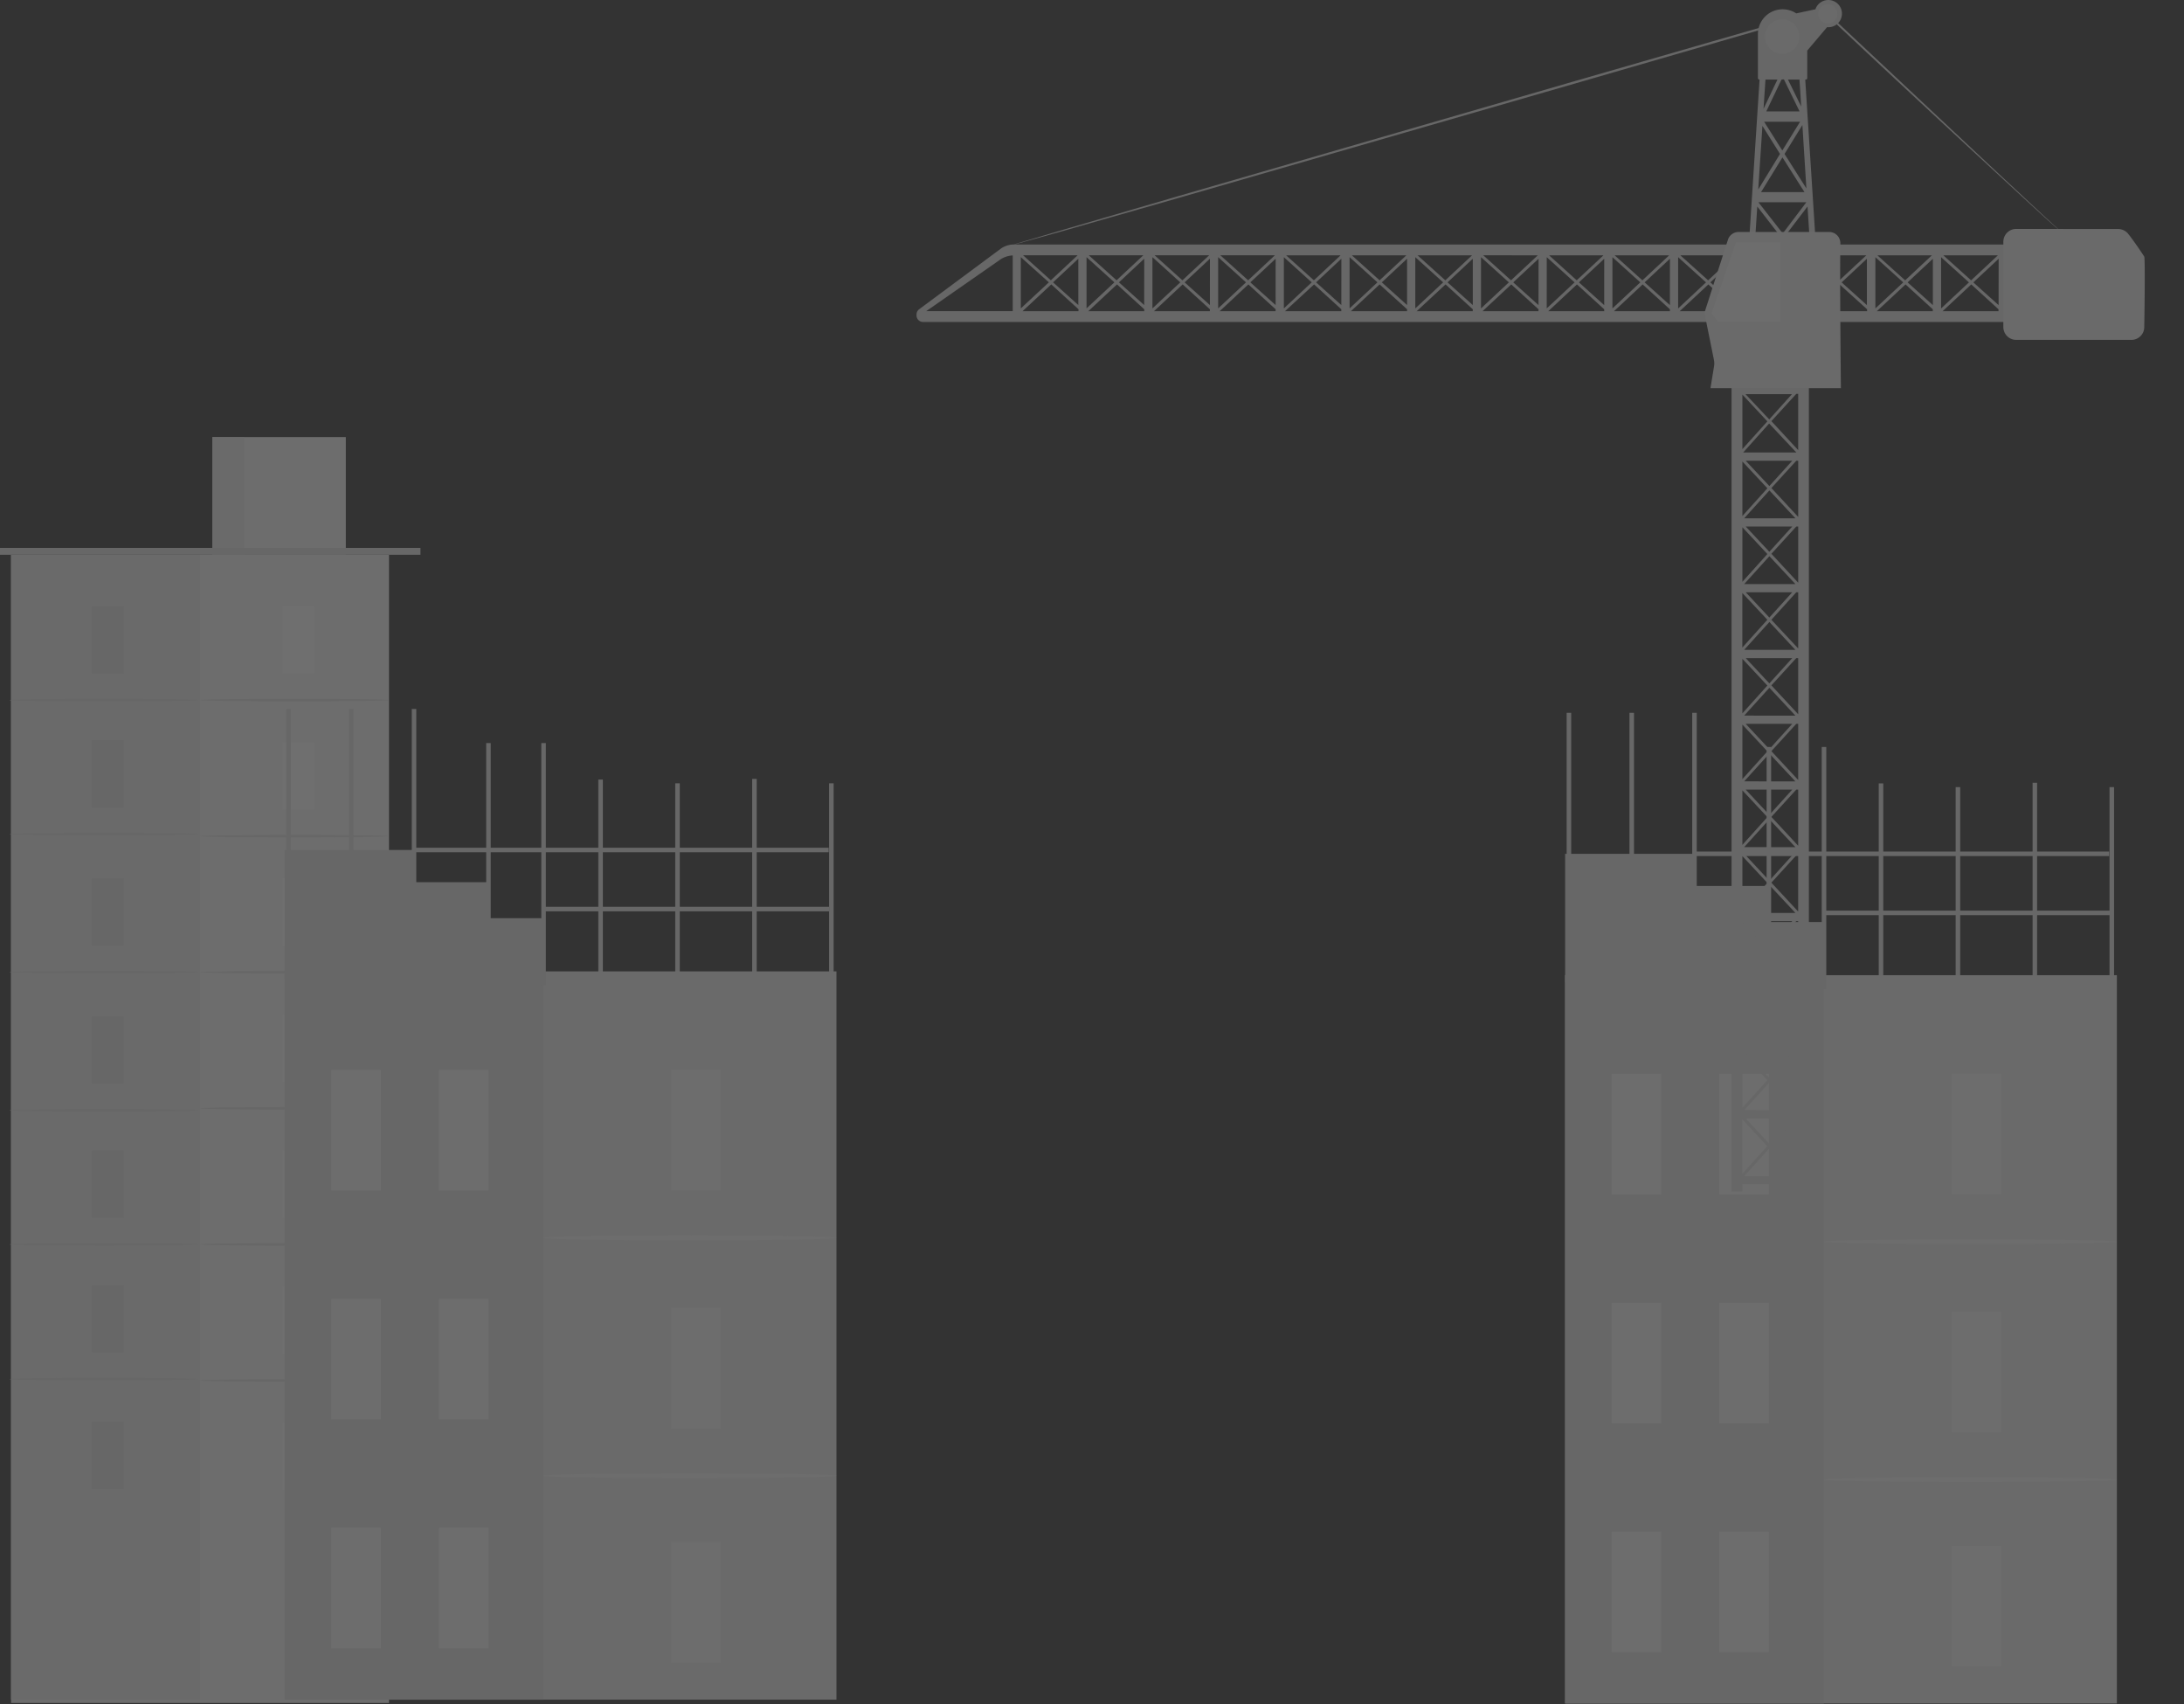 <svg width="1205" height="940" fill="none" xmlns="http://www.w3.org/2000/svg"><rect width="100%" height="100%" fill="#333333" stroke="none"/><g opacity=".3"><path d="M1036.57 432.111h2.5V565.65h-2.5V432.111zm42.44 2.056h2.51v133.538h-2.51V434.167zm42.45-2.407h2.5v133.538h-2.5V431.76zm42.44 2.407h2.51v133.538h-2.51V434.167z" fill="#E0E0E0"/><path d="M863.531 537.898h304.429v401.719H863.531V537.898z" fill="#EBEBEB"/><path d="M863.531 537.898h142.739v401.719H863.531V537.898z" fill="#E0E0E0"/><path d="M1076.78 592.297h27.36v66.531h-27.36v-66.531zm0 260.384h27.36v66.531h-27.36v-66.531zm-70.51-167.757c0 .753 36.21 1.354 80.84 1.354 44.62 0 80.85-.601 80.85-1.354 0-.752-36.18-1.353-80.85-1.353-44.68 0-80.84.626-80.84 1.353zm70.51 38.555h27.36v66.532h-27.36v-66.532zm-70.51 92.653c0 .727 36.21 1.354 80.84 1.354 44.62 0 80.85-.627 80.85-1.354 0-.727-36.18-1.354-80.85-1.354-44.68 0-80.84.602-80.84 1.354zm-57.674-223.835h27.361v66.531h-27.361v-66.531zm-59.383 0h27.361v66.531h-27.361v-66.531zm59.383 126.244h27.361v66.531h-27.361v-66.531zm-59.383 0h27.361v66.531h-27.361v-66.531zm59.383 126.244h27.361v66.531h-27.361v-66.531zm-59.383 0h27.361v66.531h-27.361v-66.531z" fill="#F5F5F5"/><path d="M1006.27 544.792v-36.223h-30.313V488.69h-41.042v-17.749h-71.384v70.994l142.739 2.857z" fill="#E0E0E0"/><path d="M1005.12 412.006h2.51v133.539h-2.51V412.006zm-30.416 0h2.506v133.539h-2.506V412.006zm-41.042-18.826h2.505v133.539h-2.505V393.18zm-69.279 0h2.505v133.539h-2.505V393.18zm34.651 0h2.506v133.539h-2.506V393.18z" fill="#E0E0E0"/><path d="M1006.3 502.277h157.73v2.507H1006.3v-2.507zm-71.711-32.589H1163.7v2.506H934.589v-2.506zM970.82 43.904h-.15a.827.827 0 01-.752-.828V18.735a13.645 13.645 0 017.184-11.996 13.628 13.628 0 0113.963.64l10.575-2.256a7.429 7.429 0 011.9-3.01 7.5 7.5 0 016.62-1.982c1.18.224 2.3.73 3.24 1.472.95.743 1.7 1.702 2.2 2.797.5 1.095.73 2.294.67 3.496a7.59 7.59 0 01-1.01 3.412 7.616 7.616 0 01-2.47 2.564 7.516 7.516 0 01-4.71 1.103L997.129 27.91v15.191a.831.831 0 01-.501.752.779.779 0 01-.326 0h-.276l5.764 89.82h-3.233l-1.278-19.754-12.528 16.395 2.631 3.359h-2.506l-1.303-1.68-1.277 1.68h-2.506l2.506-3.334-12.729-16.42-1.303 19.829h-3.257l5.813-89.844zm12.102 0l-8.394 17.547h18.366l-8.644-17.673-1.328.126zm-2.255 0h-6.59l-1.052 16.093 7.642-16.093zm9.271 0h-3.433l7.291 14.865-.952-14.865h-2.906zm4.51 25.068l-9.847 15.943 12.052 19.002-2.205-34.945zm-1.278-1.805h-19.819l10.022 15.843 9.797-15.843zm-20.771 2.281l-2.306 35.096 12.002-19.629-9.696-15.467zm11.049 17.372l-11.801 19.153H995.6L983.448 86.82zm13.18 24.743h-26.434l13.43 17.197 13.004-17.197z" fill="#E0E0E0"/><path d="M958.042 191.857h3.232v18.826l13.781-15.216-14.182-15.041h-1.679v-4.613h34.102v4.538h-2.28l-13.731 15.041 14.783 15.843v-19.478h5.963v465.417h-5.913v-3.96h-30.794v3.985h-5.963V191.857h2.681zm32.974 388.784l-13.731 15.041 14.783 15.818v-30.834l-1.052-.025zm-2.23 0h-25.658l13.029 13.938 12.629-13.938zm1.754-4.537l-14.358-15.367-13.906 15.367h28.264zm1.528-.753v-30.984h-1.052l-13.731 15.041 14.783 15.943zm-3.282-30.984h-25.658l13.029 13.938 12.629-13.938zm1.754-4.537l-14.358-15.367-13.906 15.367h28.264zm1.578-.752v-30.985h-1.052l-13.731 15.041 14.783 15.944zm-3.282-30.985h-25.658l13.029 13.938 12.629-13.938zm1.754-4.537l-14.357-15.367-13.907 15.367h28.264zm1.528-.777V471.82h-1.052l-13.731 15.041 14.783 15.918zm-3.282-30.959h-25.658l13.029 13.963 12.629-13.963zm1.754-4.538l-14.357-15.367-13.907 15.342 28.264.025zm1.528-.777v-30.959h-1.052l-13.731 15.041 14.783 15.918zm-3.282-30.959h-25.658l13.029 13.963 12.629-13.963zm1.754-4.538l-14.357-15.366-13.907 15.341 28.264.025zm1.528-.777v-30.959h-1.052l-13.731 15.041 14.783 15.918zm-3.282-30.959h-25.658l13.029 13.963 12.629-13.963zm1.754-4.537l-14.357-15.367-13.907 15.342 28.264.025zm1.528-.777v-30.96h-1.052l-13.731 15.041 14.783 15.919zm-3.282-30.96h-25.658l13.029 13.938 12.629-13.938zm1.754-4.537l-14.357-15.367-13.907 15.342 28.264.025zm1.528-.777v-30.985h-1.052l-13.731 15.167 14.783 15.818zm-3.282-30.985h-25.658l13.029 13.938 12.629-13.938zm1.754-4.537l-14.357-15.367-13.907 15.367h28.264zm1.528-.752v-30.984h-1.052l-13.731 15.041 14.783 15.943zm-3.282-30.984h-25.658l13.029 13.938 12.629-13.938zm1.754-4.538l-14.357-15.367-13.907 15.367h28.264zm1.528-.752v-30.984h-1.052l-13.731 15.041 14.783 15.943zm-3.282-30.984h-25.658l13.029 13.938 12.629-13.938zm1.754 358.25l-14.357-15.366-13.907 15.341 28.264.025zm-15.485-16.595l-13.781-14.74v29.957l13.781-15.217zm0-36.274l-13.781-14.765v30.082l13.781-15.317zm0-36.273l-13.781-14.766v30.082l13.781-15.316zm0-36.274l-13.781-14.765v30.082l13.781-15.317zm0-36.274l-13.781-14.765v30.082l13.781-15.317zm0-36.274l-13.781-14.765v30.082l13.781-15.317zm0-36.299l-13.781-14.74v30.082l13.781-15.342zm0-36.273L961.324 327.1v30.082l13.781-15.316zm0-36.274l-13.781-14.765v30.082l13.781-15.317zm0-36.274l-13.781-14.765v30.082l13.781-15.317zm-13.33-19.729h29.341l-15.034-15.993-14.307 15.993zm13.33-17.171l-13.781-14.766v30.082l13.781-15.316zm17.013 15.868v-31.035h-1.052l-13.731 15.041 14.783 15.994zm0 368.704h-1.052l-13.731 15.041 14.783 15.818V616.99zm-3.282 0h-25.658l13.029 13.963 12.629-13.963zm-27.562.401v30.082l13.781-15.242-13.781-14.84zm14.883-386.051l12.528-13.938h-25.657l13.129 13.938zm0 402.12l-13.906 15.341h28.289l-14.383-15.341zm12.528-452.959h-25.657l13.029 13.938 12.628-13.938zm-27.06 32.363h29.491l-15.034-15.993-14.457 15.993z" fill="#E0E0E0"/><path d="M507.134 170.573l44.775-33.215a12.526 12.526 0 017.517-2.507h586.734v5.966h-2.7v30.809h2.73v5.966H509.264a3.581 3.581 0 01-3.583-3.559v-.602a3.59 3.59 0 011.453-2.858zm72.662-15.968l14.758-13.788h-30.067l15.309 13.788zm-16.562-12.76v28.252l15.46-14.364-15.46-13.888zm31.721.852l-13.931 13.036 13.931 12.534v-25.57zm21.097 11.908l14.758-13.788h-30.067l15.309 13.788zm-16.562-12.76v28.252l15.36-14.364-15.36-13.888zm31.822.852l-13.957 13.036 13.931 12.534.026-25.57zm21.072 11.908l14.758-13.788h-30.068l15.31 13.788zm-16.537-12.76v28.252l15.359-14.364-15.359-13.888zm31.721.852l-13.957 13.036 13.932 12.534.025-25.57zm21.072 11.908l14.758-13.788h-30.067l15.309 13.788zm-16.537-12.76v28.252l15.359-14.364-15.359-13.888zm31.721.852l-13.956 13.036 13.931 12.534.025-25.57zm21.097 11.908l14.733-13.788h-30.067l15.334 13.788zm-16.562-12.76v28.252l15.359-14.364-15.359-13.888zm31.721.852l-13.931 13.036 13.906 12.534.025-25.57zm21.097 11.908l14.758-13.788h-30.067l15.309 13.788zm-16.562-12.76v28.252l15.359-14.364-15.359-13.888zm31.721.852l-13.931 13.036 13.931 12.534v-25.57zm21.097 11.908l14.758-13.788h-30.067l15.309 13.788zm-16.562-12.76v28.252l15.359-14.364-15.359-13.888zm31.721.852l-13.931 13.036 13.931 12.534v-25.57zm21.097 11.908l14.758-13.788H818.38l15.309 13.788zm-16.562-12.76v28.252l15.359-14.364-15.359-13.888zm31.746.852l-13.956 13.036 13.931 12.534.025-25.57zm4.51 27.4l15.36-14.364-15.335-13.888-.025 28.252zm-4.535.476l-15.034-13.712-15.835 14.765h30.844l.025-1.053zm-36.256 0l-15.034-13.712-15.91 14.765h30.919l.025-1.053zm-36.256 0l-15.159-13.712-15.81 14.765h30.944l.025-1.053zm-36.281 0l-15.034-13.712-16.036 14.765h31.045l.025-1.053zm-36.256 0l-15.034-13.712-15.81 14.765h30.819l.025-1.053zm-36.256 0l-15.034-13.712-15.81 14.765h30.819l.025-1.053zm-36.231 0l-15.034-13.712-15.81 14.765h30.844v-1.053zm-36.256 0l-15.034-13.712-15.836 14.765h30.819l.051-1.053zm259.655-29.756l15.209 13.788 14.758-13.788h-30.067.1zm284.209 1.88l-13.95 13.036 13.93 12.534.02-25.57zm-.42-1.88h-30.07l15.21 13.788 14.86-13.788zm-232.324 13.788l14.758-13.788h-30.067l15.309 13.788zm-16.537-12.76v28.252l15.36-14.364-15.36-13.888zm31.721.852l-13.956 13.036 13.931 12.534.025-25.57zm21.072 11.908l14.758-13.788h-30.067l15.309 13.788zm-16.537-12.76v28.252l15.36-14.364-15.36-13.888zm31.721.852l-13.956 13.036 13.931 12.534.025-25.57zm21.097 11.908l14.733-13.788h-29.942l15.209 13.788zm-16.662-12.76v28.252l15.36-14.364-15.36-13.888zm31.721.852l-13.931 13.036 13.931 12.534v-25.57zm21.098 11.908l14.83-13.788h-30.065l15.235 13.788zm-16.563-12.76v28.252l15.333-14.364-15.333-13.888zm31.723.852l-13.93 13.036 13.93 12.534v-25.57zm21.1 11.908l14.75-13.788h-30.06l15.31 13.788zm-16.42-12.76v28.252l15.36-14.364-15.36-13.888zm31.72.852l-13.93 13.036 13.93 12.534v-25.57zm21.1 11.908l14.76-13.788h-30.07l15.31 13.788zm-16.56-12.76v28.252l15.36-14.364-15.36-13.888zm31.75.852l-13.96 13.036 13.93 12.534.03-25.57zm4.53-.852v28.252l15.16-14.364-15.16-13.888zm-4.61 28.728l-15.03-13.712-15.81 14.765h30.84v-1.053zm-36.26 0l-15.03-13.712-15.83 14.765h30.86v-1.053zm-36.25 0l-15.16-13.712-15.811 14.765h30.971v-1.053zm-36.283 0l-15.033-13.712-15.811 14.765h30.844v-1.053zm-36.256 0l-15.033-13.712-15.811 14.765h30.844v-1.053zm-36.256 0l-15.033-13.712-15.811 14.765h30.844v-1.053zm-36.231-27.876l-13.956 13.036 13.931 12.534.025-25.57zm253.796 27.876l-15.04-13.712-15.81 14.765h30.85v-1.053zm-253.821 1.053v-1.053l-15.034-13.712-15.81 14.765h30.844zm-326.33 0v-30.733a13.39 13.39 0 00-6.965 2.356l-40.741 28.377h47.706z" fill="#E0E0E0"/><path d="M1015.4 134.325c-.36 19.854.3 79.792.3 79.792h-71.965l1.93-11.832c.224-1.21.224-2.45 0-3.66l-5.262-26.096 12.904-40.109a6.165 6.165 0 015.788-4.462h50.115c.83-.004 1.65.159 2.41.48a6.12 6.12 0 012.03 1.387 6.143 6.143 0 011.33 2.072c.3.774.44 1.599.42 2.428z" fill="#EBEBEB"/><path d="M982.372 133.748v43.844h-34.427l-3.558-4.738 13.355-39.106h24.63z" fill="#F5F5F5"/><path d="M559.451 134.851s.551 0 1.629-.376l4.71-1.304 18.116-5.013 66.498-19.002L869.72 45.858l136.51-39.532-.56-.126a14952.31 14952.31 0 0095.62 88.993c11.65 10.779 20.89 19.227 27.26 25.068 3.16 2.858 5.64 5.014 7.32 6.493 1.67 1.479 2.5 2.08 2.5 2.08l-.63-.576c-.42-.376-1.07-.878-1.87-1.655l-7.2-6.618-27.03-25.193-95.21-89.344-.26-.25h-.3L869.344 44.605l-219.19 63.548-66.449 19.428-18.04 5.34-4.686 1.403c-1.002.326-1.528.527-1.528.527z" fill="#E0E0E0"/><path d="M1168.69 126.327c1.06.001 2.11.243 3.07.707.96.465 1.8 1.14 2.47 1.976 3.33 4.136 8.36 11.732 8.84 12.534.48.802.23 26.271 0 38.931a7.044 7.044 0 01-2.1 4.95 7.042 7.042 0 01-4.97 2.044h-63.61a7.08 7.08 0 01-5-2.087 7.072 7.072 0 01-2.07-5.007v-47.003c0-1.878.74-3.678 2.07-5.008a7.08 7.08 0 015-2.087l56.3.05zM973.777 20.165a9.498 9.498 0 0011.358 9.316 9.494 9.494 0 007.455-7.478 9.498 9.498 0 00-4.059-9.75 9.494 9.494 0 00-5.283-1.59 9.466 9.466 0 00-8.757 5.868 9.476 9.476 0 00-.714 3.634zM1003.19 7.63a5.28 5.28 0 003.27 4.887c.96.4 2.03.505 3.05.3a5.28 5.28 0 002.71-1.447 5.245 5.245 0 001.44-2.708c.21-1.026.1-2.09-.3-3.056a5.269 5.269 0 00-4.88-3.266 5.29 5.29 0 00-5.29 5.29z" fill="#EBEBEB"/><path d="M6.113 305.992H214.63v633.325H6.113V305.992z" fill="#F5F5F5"/><path d="M6.114 305.992h104.258v631.495H6.114V305.992z" fill="#EBEBEB"/><path d="M117.162 241.09h73.64v64.902h-73.64V241.09z" fill="#F5F5F5"/><path d="M117.187 241.09h17.539v64.902h-17.539V241.09z" fill="#EBEBEB"/><path d="M231.994 305.992v-3.785H0v3.785" fill="#E0E0E0"/><path d="M155.823 334.32h17.639v37.226h-17.639V334.32z" fill="#FAFAFA"/><path d="M110.371 386.16c0 .401 23.327.702 52.117.702 28.789 0 52.141-.301 52.141-.702 0-.401-23.352-.702-52.141-.702-28.79 0-52.117.301-52.117.702zm-59.709-51.84h17.64v37.226h-17.64V334.32zM5.186 386.16c0 .401 23.352.702 52.142.702 28.79 0 52.116-.301 52.116-.702 0-.401-23.327-.702-52.116-.702-28.79 0-52.142.301-52.142.702zm45.476 22.086h17.64v37.226h-17.64v-37.226zM5.186 460.087c0 .401 23.352.727 52.142.727 28.79 0 52.116-.326 52.116-.727 0-.401-23.327-.702-52.116-.702-28.79 0-52.142.326-52.142.702zm45.476 24.316h17.64v37.226h-17.64v-37.226zM5.186 536.245c0 .401 23.352.727 52.142.727 28.79 0 52.116-.326 52.116-.727 0-.401-23.327-.702-52.116-.702-28.79 0-52.142.326-52.142.702zm45.476 24.315h17.64v37.226h-17.64V560.56zM5.186 612.402c0 .401 23.352.727 52.142.727 28.79 0 52.116-.326 52.116-.727 0-.401-23.327-.702-52.116-.702-28.79 0-52.142.326-52.142.702zm45.476 22.135h17.64v37.226h-17.64v-37.226zM5.186 686.379c0 .401 23.352.727 52.142.727 28.79 0 52.116-.326 52.116-.727 0-.401-23.327-.702-52.116-.702-28.79 0-52.142.326-52.142.702zm45.476 22.435h17.64v37.226h-17.64v-37.226zm0 75.255h17.64v37.226h-17.64v-37.226zM5.186 760.68c0 .376 23.352.702 52.142.702 28.79 0 52.116-.326 52.116-.702 0-.376-23.327-.727-52.116-.727-28.79 0-52.142.326-52.142.727z" fill="#E0E0E0"/><path d="M155.823 409.374h17.639V446.6h-17.639v-37.226z" fill="#FAFAFA"/><path d="M110.371 461.215c0 .401 23.327.727 52.117.727 28.789 0 52.141-.326 52.141-.727 0-.401-23.352-.702-52.141-.702-28.79 0-52.117.326-52.117.702z" fill="#E0E0E0"/><path d="M155.823 484.428h17.639v37.227h-17.639v-37.227z" fill="#FAFAFA"/><path d="M110.371 536.269c0 .401 23.327.727 52.117.727 28.789 0 52.141-.326 52.141-.727 0-.401-23.352-.702-52.141-.702-28.79 0-52.117.326-52.117.702z" fill="#E0E0E0"/><path d="M155.823 559.482h17.639v37.227h-17.639v-37.227z" fill="#FAFAFA"/><path d="M110.371 611.324c0 .402 23.327.727 52.117.727 28.789 0 52.141-.325 52.141-.727 0-.401-23.352-.701-52.141-.701-28.79 0-52.117.325-52.117.701z" fill="#E0E0E0"/><path d="M155.823 634.537h17.639v37.226h-17.639v-37.226z" fill="#FAFAFA"/><path d="M110.371 686.379c0 .401 23.327.727 52.117.727 28.789 0 52.141-.326 52.141-.727 0-.401-23.352-.702-52.141-.702-28.79 0-52.117.326-52.117.702z" fill="#E0E0E0"/><path d="M155.823 709.591h17.639v37.227h-17.639v-37.227z" fill="#FAFAFA"/><path d="M110.371 761.457c0 .376 23.327.702 52.117.702 28.789 0 52.141-.326 52.141-.702 0-.376-23.352-.727-52.141-.727-28.79 0-52.117.326-52.117.727z" fill="#E0E0E0"/><path d="M155.823 784.646h17.639v37.226h-17.639v-37.226z" fill="#FAFAFA"/><path d="M330.113 430.005h2.506v133.538h-2.506V430.005zm42.444 2.056h2.505v133.538h-2.505V432.061zm42.446-2.433h2.505v133.539h-2.505V429.628zm42.445 2.433h2.505v133.538h-2.505V432.061z" fill="#E0E0E0"/><path d="M157.075 535.793h304.431v401.719H157.075V535.793z" fill="#EBEBEB"/><path d="M157.075 535.793h142.744v401.719H157.075V535.793z" fill="#E0E0E0"/><path d="M370.302 590.166h27.362v66.531h-27.362v-66.531zm0 260.409h27.362v66.531h-27.362v-66.531zm-70.483-167.756c0 .752 36.181 1.353 80.831 1.353 44.65 0 80.856-.601 80.856-1.353 0-.753-36.206-1.354-80.856-1.354-44.65 0-80.831.501-80.831 1.354zm70.483 38.554h27.362v66.531h-27.362v-66.531zM299.819 814c0 .752 36.181 1.353 80.831 1.353 44.65 0 80.856-.601 80.856-1.353s-36.206-1.354-80.856-1.354c-44.65 0-80.831.627-80.831 1.354zm-57.678-223.834h27.361v66.531h-27.361v-66.531zm-59.382 0h27.361v66.531h-27.361v-66.531zm59.382 126.269h27.361v66.531h-27.361v-66.531zm-59.382 0h27.361v66.531h-27.361v-66.531zm59.382 126.244h27.361v66.531h-27.361v-66.531zm-59.382 0h27.361v66.531h-27.361v-66.531z" fill="#F5F5F5"/><path d="M299.819 542.661v-36.198h-30.318v-19.879H228.46v-17.749h-71.385v70.994l142.744 2.832z" fill="#E0E0E0"/><path d="M298.667 409.875h2.506v133.539h-2.506V409.875zm-30.418 0h2.505v133.539h-2.505V409.875zm-41.066-18.801h2.505v133.539h-2.505V391.074zm-69.255 0h2.506v133.539h-2.506V391.074zm34.627 0h2.506v133.539h-2.506V391.074z" fill="#E0E0E0"/><path d="M299.82 500.171h157.728v2.507H299.82v-2.507zm-71.711-32.589h229.113v2.507H228.109v-2.507z" fill="#E0E0E0"/></g></svg>